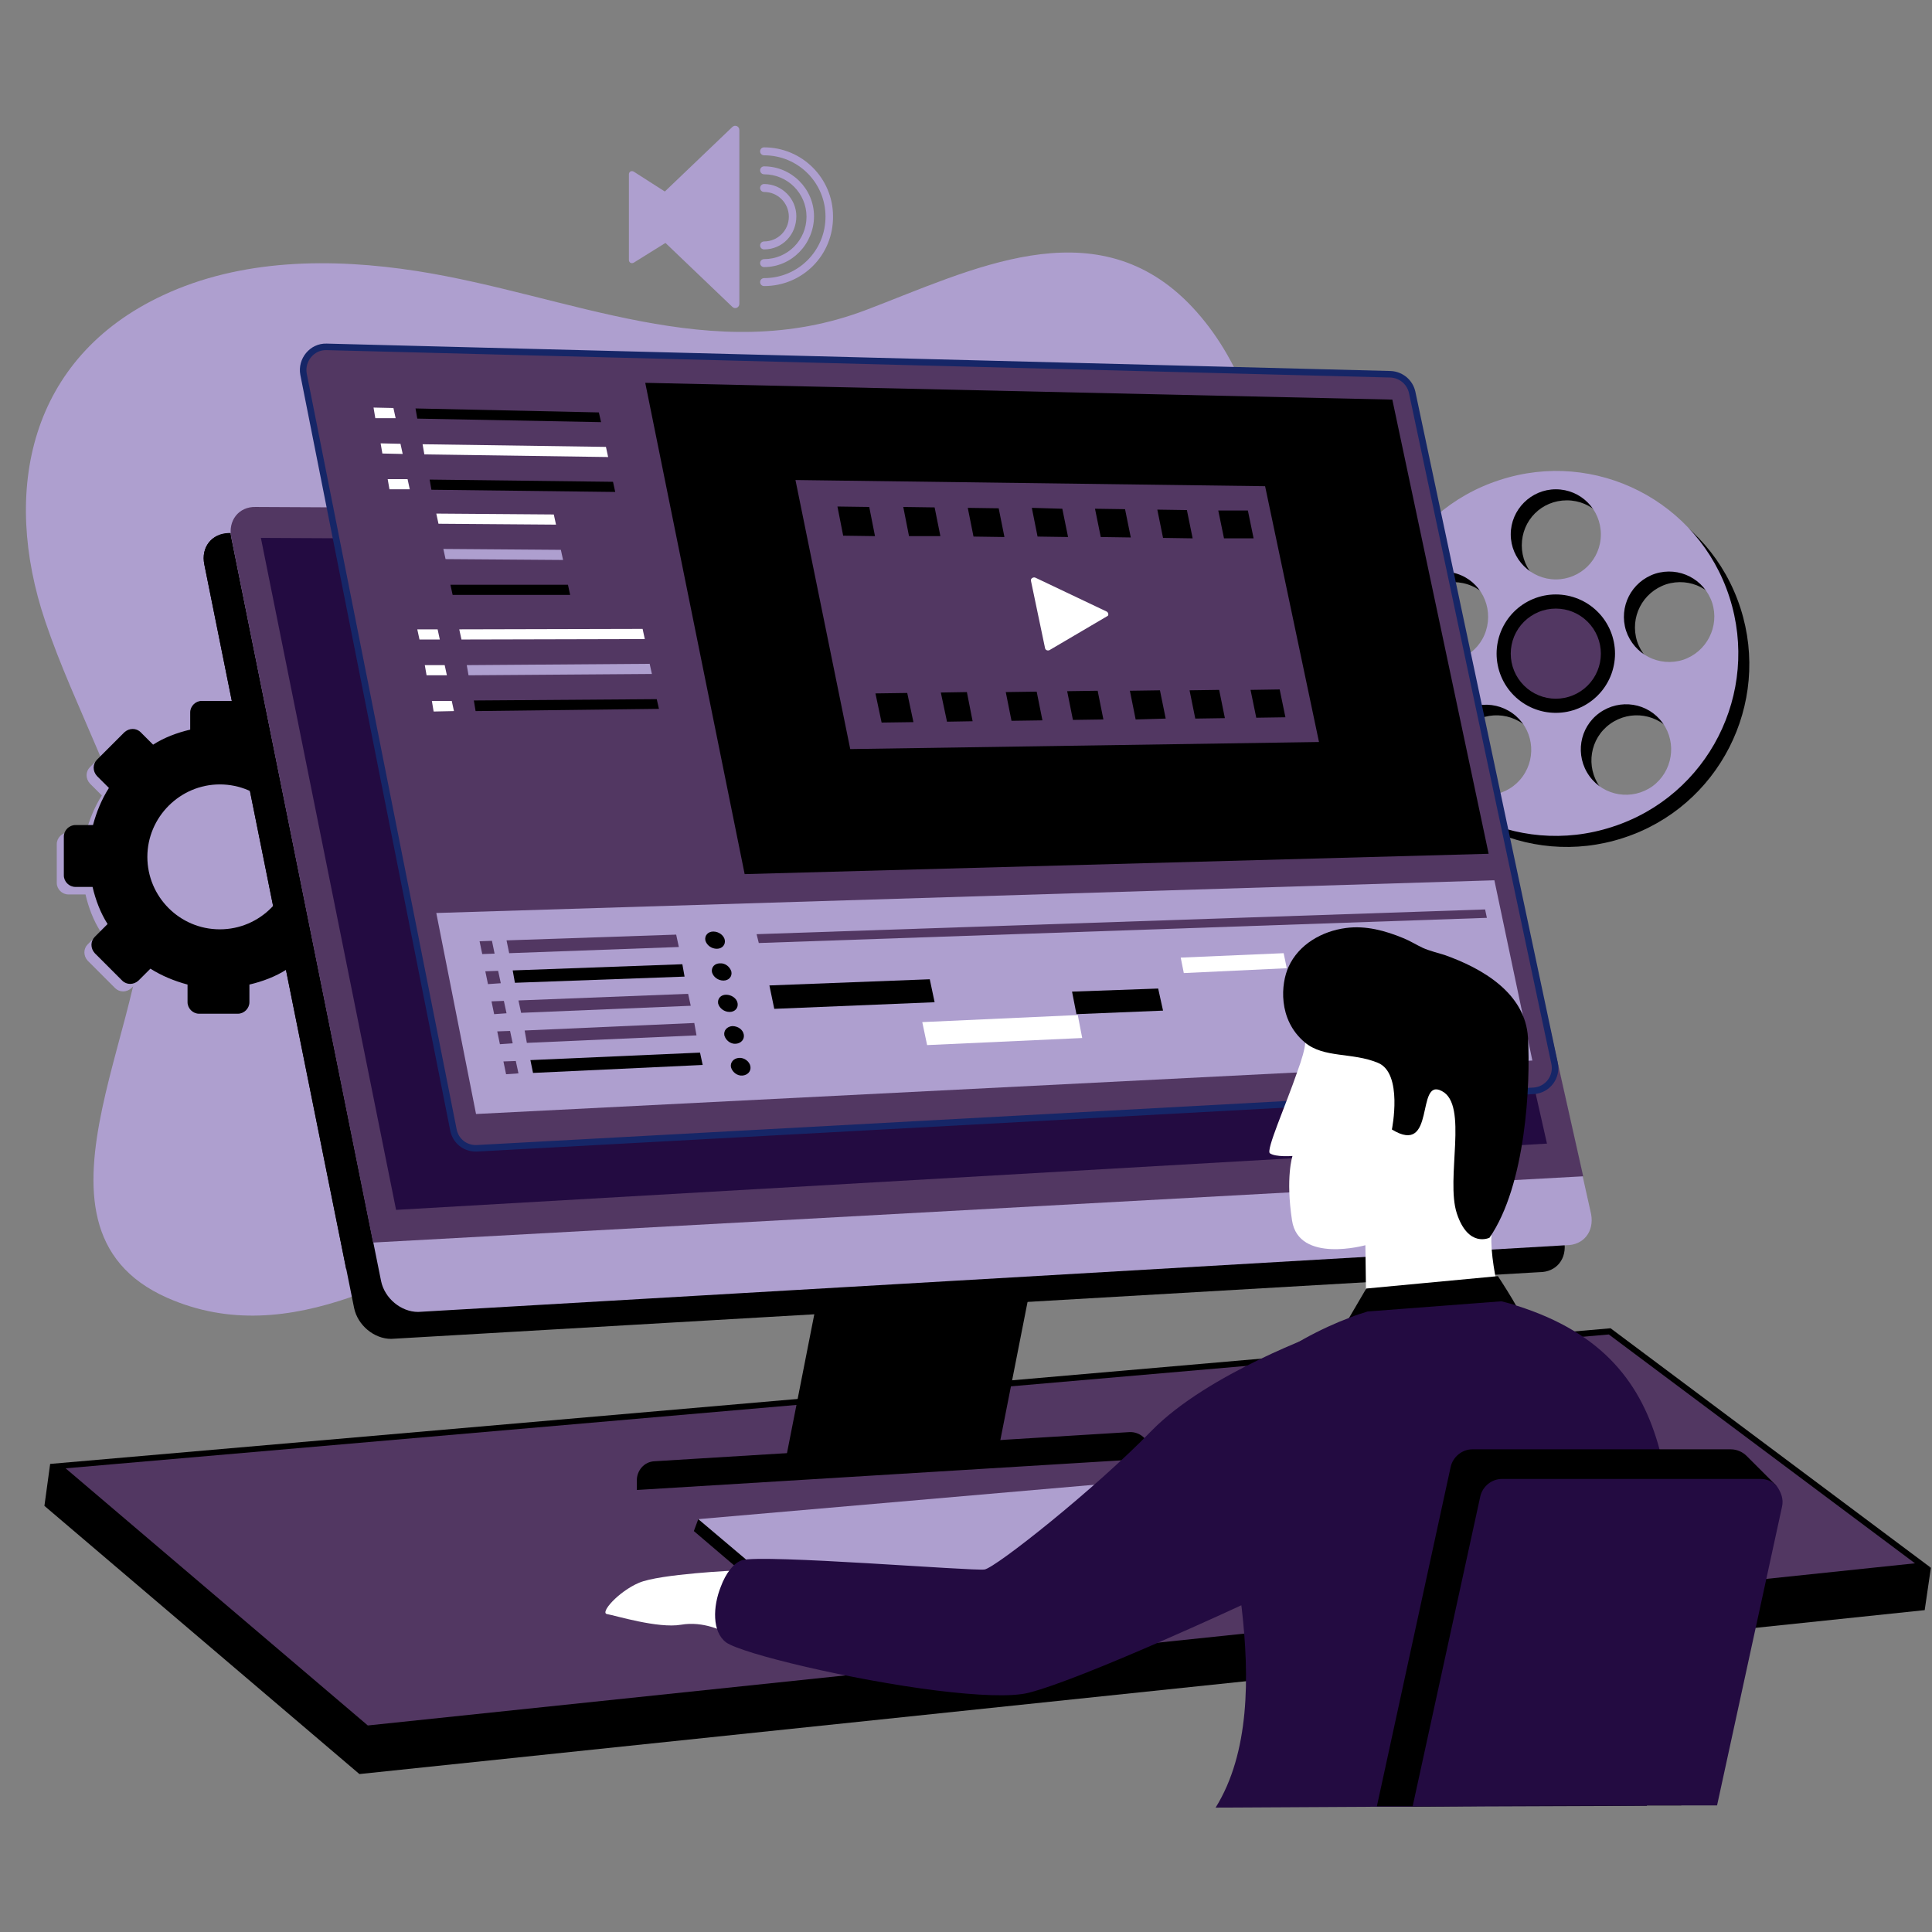 <svg xmlns="http://www.w3.org/2000/svg" xmlns:xlink="http://www.w3.org/1999/xlink" width="500" zoomAndPan="magnify" viewBox="0 0 375 375" height="500" preserveAspectRatio="xMidYMid meet" version="1.0"><rect x="0" y="0" width="375" height="375" fill="#808080" stroke="none"/><defs><clipPath id="8eb78b16aa"><path d="M 124 24.141 L 144 24.141 L 144 60 L 124 60 Z M 124 24.141 " clip-rule="nonzero"/></clipPath></defs><path fill="#000000" d="M 362.18 303.953 L 311.5 266.051 L 25.941 290.832 L 9.734 284.145 L 8.621 292.289 L 69.762 344.344 L 373.582 312.527 L 374.785 304.297 Z M 362.18 303.953 " fill-opacity="1" fill-rule="nonzero"/><path fill="#523762" d="M 11.191 284.574 L 312.441 258.418 L 373.242 303.867 L 71.133 335.508 Z M 11.191 284.574 " fill-opacity="1" fill-rule="nonzero"/><path fill="#000000" d="M 312.27 259.02 L 371.699 303.438 L 71.391 334.91 L 12.734 285 L 312.27 259.02 M 312.613 257.816 L 9.734 284.145 L 70.961 336.195 L 374.785 304.297 Z M 312.613 257.816 " fill-opacity="1" fill-rule="nonzero"/><path fill="#000000" d="M 259.789 301.723 L 241.352 287.918 L 151.484 295.719 L 135.535 294.863 L 134.676 297.18 L 156.199 315.527 L 263.219 304.297 L 264.164 301.98 Z M 259.789 301.723 " fill-opacity="1" fill-rule="nonzero"/><path fill="#ae9fcf" d="M 135.535 294.863 L 157.145 313.129 L 264.164 301.98 L 242.211 285.602 Z M 135.535 294.863 " fill-opacity="1" fill-rule="nonzero"/><path fill="#ae9fcf" d="M 148.738 224.715 C 132.359 225.23 115.809 229.605 101.316 236.379 C 80.223 246.156 56.555 262.535 32.457 251.902 C 0.902 237.922 32.031 194.703 27.484 171.379 C 24.055 153.543 14.535 137.676 8.789 120.613 C 0.215 95.23 5.703 69.418 31.602 57.328 C 46.781 50.211 64.359 50.039 80.91 52.609 C 110.492 57.242 138.363 71.477 168.121 60.156 C 188.441 52.438 212.109 40.262 230.547 58.699 C 249.93 78.25 248.469 112.293 250.613 137.676 C 252.758 160.488 262.363 181.84 267.852 203.793 C 274.539 230.547 249.328 252.5 223.602 247.527 C 212.797 245.469 202.934 240.066 193.074 235.18 C 179.098 228.402 164.605 224.289 148.738 224.715 Z M 148.738 224.715 " fill-opacity="1" fill-rule="nonzero"/><g clip-path="url(#8eb78b16aa)"><path fill="#ae9fcf" d="M 124.559 42.75 L 142.137 59.555 C 142.652 60.07 143.508 59.727 143.508 58.957 L 143.508 25.254 C 143.508 24.484 142.652 24.141 142.137 24.656 L 124.559 41.461 C 124.215 41.805 124.215 42.406 124.559 42.75 Z M 124.559 42.75 " fill-opacity="1" fill-rule="nonzero"/></g><path fill="#ae9fcf" d="M 132.789 44.895 L 123.016 50.98 C 122.586 51.238 122.07 50.98 122.07 50.465 L 122.07 33.832 C 122.07 33.316 122.586 33.059 123.016 33.316 L 132.789 39.574 C 132.961 39.66 133.047 39.918 133.047 40.09 L 133.047 44.379 C 133.133 44.551 132.961 44.809 132.789 44.895 Z M 132.789 44.895 " fill-opacity="1" fill-rule="nonzero"/><path fill="#ae9fcf" d="M 148.312 55.527 C 147.883 55.527 147.539 55.184 147.539 54.754 C 147.539 54.324 147.883 53.984 148.312 53.984 C 154.914 53.984 160.23 48.664 160.23 42.062 C 160.23 35.461 154.914 30.145 148.312 30.145 C 147.883 30.145 147.539 29.801 147.539 29.371 C 147.539 28.941 147.883 28.602 148.312 28.602 C 155.688 28.602 161.688 34.602 161.688 41.977 C 161.773 49.523 155.77 55.527 148.312 55.527 Z M 148.312 55.527 " fill-opacity="1" fill-rule="nonzero"/><path fill="#ae9fcf" d="M 148.312 51.84 C 147.883 51.84 147.539 51.496 147.539 51.066 C 147.539 50.637 147.883 50.297 148.312 50.297 C 152.855 50.297 156.543 46.609 156.543 42.062 C 156.543 37.52 152.855 33.832 148.312 33.832 C 147.883 33.832 147.539 33.488 147.539 33.059 C 147.539 32.629 147.883 32.289 148.312 32.289 C 153.629 32.289 158 36.66 158 41.977 C 158 47.293 153.715 51.84 148.312 51.84 Z M 148.312 51.84 " fill-opacity="1" fill-rule="nonzero"/><path fill="#ae9fcf" d="M 148.312 48.41 C 147.883 48.41 147.539 48.066 147.539 47.637 C 147.539 47.207 147.883 46.863 148.312 46.863 C 150.969 46.863 153.113 44.723 153.113 42.062 C 153.113 39.406 150.969 37.262 148.312 37.262 C 147.883 37.262 147.539 36.918 147.539 36.488 C 147.539 36.059 147.883 35.719 148.312 35.719 C 151.742 35.719 154.57 38.547 154.57 41.977 C 154.57 45.578 151.828 48.41 148.312 48.41 Z M 148.312 48.41 " fill-opacity="1" fill-rule="nonzero"/><path fill="#ae9fcf" d="M 69.332 162.117 L 65.988 162.117 C 65.387 159.543 64.445 157.059 63.074 154.914 L 65.559 152.426 C 66.418 151.57 66.418 150.199 65.559 149.254 L 60.242 143.938 C 59.387 143.078 58.012 143.078 57.07 143.938 L 54.754 146.254 C 52.609 144.879 50.125 143.852 47.551 143.164 L 47.551 139.734 C 47.551 138.535 46.523 137.508 45.32 137.508 L 37.773 137.508 C 36.574 137.508 35.547 138.535 35.547 139.734 L 35.547 143.078 C 32.973 143.68 30.488 144.625 28.344 145.996 L 25.941 143.594 C 25.082 142.738 23.711 142.738 22.77 143.594 L 17.453 148.91 C 16.594 149.77 16.594 151.141 17.453 152.086 L 19.766 154.398 C 18.395 156.543 17.367 159.031 16.68 161.602 L 13.25 161.602 C 12.051 161.602 11.02 162.633 11.02 163.832 L 11.02 171.379 C 11.02 172.578 12.051 173.609 13.25 173.609 L 16.594 173.609 C 17.195 176.18 18.137 178.668 19.512 180.812 L 17.023 183.297 C 16.164 184.156 16.164 185.527 17.023 186.473 L 22.34 191.789 C 23.199 192.645 24.57 192.645 25.512 191.789 L 27.828 189.387 C 29.973 190.758 32.457 191.789 35.031 192.473 L 35.031 195.902 C 35.031 197.105 36.059 198.133 37.262 198.133 L 44.809 198.133 C 46.008 198.133 47.035 197.105 47.035 195.902 L 47.035 192.559 C 49.609 191.961 52.098 191.016 54.238 189.645 L 56.727 192.129 C 57.586 192.988 58.957 192.988 59.898 192.129 L 65.215 186.812 C 66.074 185.957 66.074 184.586 65.215 183.641 L 62.902 181.324 C 64.273 179.184 65.301 176.695 65.988 174.121 L 69.418 174.121 C 70.617 174.121 71.648 173.094 71.648 171.895 L 71.648 164.348 C 71.562 163.145 70.531 162.117 69.332 162.117 Z M 41.293 181.926 C 33.488 181.926 27.227 175.582 27.227 167.863 C 27.227 160.059 33.574 153.801 41.293 153.801 C 49.094 153.801 55.355 160.145 55.355 167.863 C 55.355 175.668 49.008 181.926 41.293 181.926 Z M 41.293 181.926 " fill-opacity="1" fill-rule="nonzero"/><path fill="#000000" d="M 70.789 160.574 L 67.445 160.574 C 66.844 158 65.902 155.516 64.531 153.371 L 67.016 150.883 C 67.875 150.027 67.875 148.652 67.016 147.711 L 61.699 142.395 C 60.844 141.535 59.473 141.535 58.527 142.395 L 56.125 144.797 C 53.984 143.422 51.496 142.395 48.922 141.707 L 48.922 138.277 C 48.922 137.078 47.895 136.047 46.695 136.047 L 39.148 136.047 C 37.945 136.047 36.918 137.078 36.918 138.277 L 36.918 141.621 C 34.344 142.223 31.859 143.164 29.715 144.539 L 27.312 142.137 C 26.457 141.277 25.082 141.277 24.141 142.137 L 18.824 147.453 C 17.965 148.312 17.965 149.684 18.824 150.625 L 21.141 152.941 C 19.766 155.086 18.738 157.57 18.051 160.145 L 14.621 160.145 C 13.422 160.145 12.391 161.172 12.391 162.375 L 12.391 169.922 C 12.391 171.121 13.422 172.148 14.621 172.148 L 17.965 172.148 C 18.566 174.723 19.512 177.211 20.883 179.352 L 18.395 181.84 C 17.539 182.699 17.539 184.07 18.395 185.012 L 23.711 190.328 C 24.57 191.188 25.941 191.188 26.883 190.328 L 29.199 188.016 C 31.344 189.387 33.832 190.414 36.402 191.102 L 36.402 194.531 C 36.402 195.73 37.434 196.762 38.633 196.762 L 46.18 196.762 C 47.379 196.762 48.41 195.73 48.41 194.531 L 48.41 191.102 C 50.98 190.5 53.469 189.559 55.613 188.188 L 58.098 190.672 C 58.957 191.531 60.328 191.531 61.273 190.672 L 66.59 185.355 C 67.445 184.5 67.445 183.125 66.59 182.184 L 64.273 179.867 C 65.645 177.723 66.676 175.238 67.359 172.664 L 70.789 172.664 C 71.992 172.664 73.02 171.637 73.02 170.434 L 73.02 162.805 C 72.934 161.602 71.992 160.574 70.789 160.574 Z M 42.664 180.383 C 34.859 180.383 28.602 174.035 28.602 166.32 C 28.602 158.602 34.945 152.254 42.664 152.254 C 50.465 152.254 56.727 158.602 56.727 166.32 C 56.727 174.035 50.465 180.383 42.664 180.383 Z M 42.664 180.383 " fill-opacity="1" fill-rule="nonzero"/><path fill="#000000" d="M 337.824 118.039 C 331.82 99.434 311.84 89.227 293.234 95.316 C 274.625 101.316 264.422 121.297 270.508 139.906 C 276.512 158.516 296.492 168.719 315.102 162.633 C 333.621 156.629 343.828 136.648 337.824 118.039 Z M 304.125 97.117 C 309.012 97.117 312.871 101.062 312.871 105.863 C 312.871 110.75 308.926 114.609 304.125 114.609 C 299.234 114.609 295.379 110.664 295.379 105.863 C 295.379 100.977 299.234 97.117 304.125 97.117 Z M 273.766 119.07 C 275.227 114.438 280.199 111.953 284.828 113.41 C 289.461 114.867 291.945 119.84 290.488 124.473 C 289.031 129.102 284.059 131.59 279.426 130.133 C 274.797 128.672 272.309 123.699 273.766 119.07 Z M 297.605 152.77 C 294.777 156.715 289.289 157.57 285.344 154.742 C 281.398 151.914 280.543 146.426 283.371 142.48 C 286.203 138.535 291.691 137.676 295.633 140.508 C 299.578 143.422 300.523 148.91 297.605 152.77 Z M 322.816 154.742 C 318.875 157.57 313.387 156.715 310.555 152.77 C 307.727 148.824 308.582 143.336 312.527 140.508 C 316.473 137.676 321.961 138.535 324.789 142.48 C 327.621 146.426 326.762 151.914 322.816 154.742 Z M 328.82 130.133 C 324.191 131.59 319.301 129.102 317.758 124.473 C 316.301 119.84 318.789 114.953 323.418 113.41 C 328.051 111.953 332.938 114.438 334.48 119.07 C 335.938 123.699 333.367 128.672 328.82 130.133 Z M 328.82 130.133 " fill-opacity="1" fill-rule="nonzero"/><path fill="#ae9fcf" d="M 335.68 115.895 C 329.68 97.289 309.699 87.082 291.09 93.172 C 272.48 99.176 262.277 119.156 268.363 137.762 C 274.367 156.371 294.348 166.578 312.957 160.488 C 331.566 154.484 341.684 134.504 335.68 115.895 Z M 301.98 94.973 C 306.867 94.973 310.727 98.918 310.727 103.719 C 310.727 108.605 306.781 112.465 301.98 112.465 C 297.18 112.465 293.234 108.523 293.234 103.719 C 293.234 98.918 297.18 94.973 301.98 94.973 Z M 271.711 117.012 C 273.168 112.379 278.141 109.895 282.773 111.352 C 287.402 112.809 289.891 117.781 288.43 122.414 C 286.973 127.043 282 129.531 277.367 128.074 C 272.738 126.531 270.164 121.555 271.711 117.012 Z M 295.547 150.711 C 292.719 154.656 287.23 155.516 283.285 152.684 C 279.34 149.855 278.484 144.367 281.312 140.422 C 284.145 136.477 289.633 135.621 293.578 138.449 C 297.52 141.277 298.379 146.766 295.547 150.711 Z M 320.762 152.598 C 316.816 155.43 311.328 154.57 308.496 150.625 C 305.668 146.68 306.523 141.195 310.469 138.363 C 314.414 135.535 319.902 136.391 322.73 140.336 C 325.562 144.281 324.617 149.77 320.762 152.598 Z M 326.676 128.074 C 322.047 129.531 317.16 127.043 315.613 122.414 C 314.156 117.781 316.645 112.895 321.273 111.352 C 325.906 109.895 330.793 112.379 332.336 117.012 C 333.793 121.555 331.309 126.531 326.676 128.074 Z M 326.676 128.074 " fill-opacity="1" fill-rule="nonzero"/><path fill="#000000" d="M 313.473 126.871 C 313.473 127.629 313.398 128.375 313.25 129.113 C 313.102 129.855 312.887 130.574 312.598 131.27 C 312.309 131.969 311.953 132.629 311.535 133.258 C 311.117 133.883 310.641 134.465 310.105 134.996 C 309.57 135.531 308.992 136.008 308.363 136.426 C 307.738 136.848 307.074 137.199 306.379 137.488 C 305.68 137.777 304.961 137.996 304.223 138.145 C 303.48 138.289 302.734 138.363 301.98 138.363 C 301.227 138.363 300.477 138.289 299.738 138.145 C 299 137.996 298.281 137.777 297.582 137.488 C 296.887 137.199 296.223 136.848 295.598 136.426 C 294.969 136.008 294.387 135.531 293.855 134.996 C 293.32 134.465 292.844 133.883 292.426 133.258 C 292.008 132.629 291.652 131.969 291.363 131.27 C 291.074 130.574 290.855 129.855 290.711 129.113 C 290.562 128.375 290.488 127.629 290.488 126.871 C 290.488 126.117 290.562 125.371 290.711 124.633 C 290.855 123.891 291.074 123.172 291.363 122.477 C 291.652 121.777 292.008 121.117 292.426 120.488 C 292.844 119.859 293.32 119.281 293.855 118.746 C 294.387 118.215 294.969 117.738 295.598 117.316 C 296.223 116.898 296.887 116.547 297.582 116.258 C 298.281 115.969 299 115.75 299.738 115.602 C 300.477 115.457 301.227 115.383 301.98 115.383 C 302.734 115.383 303.48 115.457 304.223 115.602 C 304.961 115.75 305.68 115.969 306.379 116.258 C 307.074 116.547 307.738 116.898 308.363 117.316 C 308.992 117.738 309.57 118.215 310.105 118.746 C 310.641 119.281 311.117 119.859 311.535 120.488 C 311.953 121.117 312.309 121.777 312.598 122.477 C 312.887 123.172 313.102 123.891 313.25 124.633 C 313.398 125.371 313.473 126.117 313.473 126.871 Z M 313.473 126.871 " fill-opacity="1" fill-rule="nonzero"/><path fill="#523762" d="M 310.727 126.871 C 310.727 127.445 310.672 128.016 310.559 128.578 C 310.445 129.141 310.281 129.688 310.062 130.219 C 309.84 130.75 309.57 131.254 309.254 131.73 C 308.934 132.211 308.57 132.652 308.164 133.059 C 307.758 133.465 307.316 133.828 306.84 134.145 C 306.363 134.465 305.859 134.734 305.328 134.953 C 304.797 135.172 304.25 135.34 303.688 135.453 C 303.125 135.562 302.555 135.621 301.98 135.621 C 301.406 135.621 300.836 135.562 300.273 135.453 C 299.711 135.34 299.164 135.172 298.633 134.953 C 298.102 134.734 297.598 134.465 297.121 134.145 C 296.645 133.828 296.203 133.465 295.797 133.059 C 295.391 132.652 295.027 132.211 294.707 131.73 C 294.387 131.254 294.117 130.75 293.898 130.219 C 293.68 129.688 293.512 129.141 293.402 128.578 C 293.289 128.016 293.234 127.445 293.234 126.871 C 293.234 126.297 293.289 125.73 293.402 125.168 C 293.512 124.602 293.68 124.055 293.898 123.523 C 294.117 122.996 294.387 122.492 294.707 122.012 C 295.027 121.535 295.391 121.094 295.797 120.688 C 296.203 120.281 296.645 119.918 297.121 119.602 C 297.598 119.281 298.102 119.012 298.633 118.793 C 299.164 118.57 299.711 118.406 300.273 118.293 C 300.836 118.184 301.406 118.125 301.98 118.125 C 302.555 118.125 303.125 118.184 303.688 118.293 C 304.25 118.406 304.797 118.57 305.328 118.793 C 305.859 119.012 306.363 119.281 306.84 119.602 C 307.316 119.918 307.758 120.281 308.164 120.688 C 308.57 121.094 308.934 121.535 309.254 122.012 C 309.57 122.492 309.84 122.996 310.062 123.523 C 310.281 124.055 310.445 124.602 310.559 125.168 C 310.672 125.73 310.727 126.297 310.727 126.871 Z M 310.727 126.871 " fill-opacity="1" fill-rule="nonzero"/><path fill="#000000" d="M 152.426 283.715 L 193.848 281.141 L 205.938 219.742 L 164.52 222.23 Z M 152.426 283.715 " fill-opacity="1" fill-rule="nonzero"/><path fill="#000000" d="M 123.613 289.203 L 223.172 283.113 L 223.086 281.398 C 223 279.34 221.199 277.883 219.23 277.969 L 127.043 283.629 C 124.984 283.715 123.527 285.516 123.613 287.488 Z M 123.613 289.203 " fill-opacity="1" fill-rule="nonzero"/><path fill="#000000" d="M 39.66 109.551 L 68.73 253.871 C 69.418 257.219 72.59 259.875 75.934 259.875 L 298.809 246.926 C 302.152 246.926 304.211 244.27 303.609 240.926 L 274.539 110.578 C 273.852 107.234 270.68 104.578 267.336 104.578 L 44.379 103.461 C 41.121 103.547 38.977 106.207 39.66 109.551 Z M 39.66 109.551 " fill-opacity="1" fill-rule="nonzero"/><path fill="#000000" d="M 39.66 109.551 L 67.188 246.328 L 302.066 233.465 L 274.539 110.664 C 273.852 107.32 270.68 104.664 267.336 104.664 L 44.379 103.547 C 41.121 103.547 38.977 106.207 39.66 109.551 Z M 39.66 109.551 " fill-opacity="1" fill-rule="nonzero"/><path fill="#ae9fcf" d="M 44.895 104.32 L 73.965 248.641 C 74.648 251.984 77.82 254.645 81.168 254.645 L 304.039 241.695 C 307.383 241.695 309.441 239.039 308.84 235.691 L 279.77 105.348 C 279.086 102.004 275.91 99.348 272.566 99.348 L 49.609 98.23 C 46.352 98.316 44.207 101.062 44.895 104.32 Z M 44.895 104.32 " fill-opacity="1" fill-rule="nonzero"/><path fill="#523762" d="M 44.895 104.32 L 72.418 241.18 L 307.297 228.32 L 279.77 105.52 C 279.086 102.176 275.91 99.516 272.566 99.516 L 49.609 98.402 C 46.352 98.316 44.207 101.062 44.895 104.32 Z M 44.895 104.32 " fill-opacity="1" fill-rule="nonzero"/><path fill="#230b41" d="M 50.637 104.406 L 76.879 234.836 L 300.266 221.973 L 273.938 105.52 Z M 50.637 104.406 " fill-opacity="1" fill-rule="nonzero"/><path stroke-linecap="butt" transform="matrix(0.858, 0, 0, 0.858, -24.481, -26.711)" fill-opacity="1" fill="#523762" fill-rule="nonzero" stroke-linejoin="miter" d="M 375.498 277.901 L 136.398 290.902 C 133.802 291.002 131.602 289.298 131.101 286.702 L 97.201 115.799 C 96.599 112.601 99.1 109.499 102.398 109.599 L 343.101 115.799 C 345.502 115.899 347.502 117.598 347.998 119.898 L 380.199 271.601 C 380.901 274.799 378.6 277.701 375.498 277.901 Z M 375.498 277.901 " stroke="#162667" stroke-width="1.477" stroke-opacity="1" stroke-miterlimit="10"/><path fill="#ae9fcf" d="M 297.434 205.852 L 92.398 216.227 L 84.684 177.211 L 290.059 170.863 Z M 297.434 205.852 " fill-opacity="1" fill-rule="nonzero"/><path fill="#000000" d="M 288.945 165.719 L 144.539 169.664 L 125.242 74.305 L 270.25 77.566 Z M 288.945 165.719 " fill-opacity="1" fill-rule="nonzero"/><path fill="#523762" d="M 288.602 178.152 L 147.281 183.039 L 146.852 181.324 L 288.258 176.523 Z M 288.602 178.152 " fill-opacity="1" fill-rule="nonzero"/><path fill="#523762" d="M 245.555 94.371 L 154.398 93.172 L 165.031 145.395 L 256.016 144.023 Z M 242.211 99.09 L 243.324 104.492 L 237.578 104.492 L 236.465 99.09 Z M 230.375 99.004 L 231.492 104.492 L 225.746 104.406 L 224.633 98.918 Z M 218.371 98.832 L 219.484 104.32 L 213.656 104.234 L 212.539 98.746 Z M 206.195 98.746 L 207.309 104.234 L 201.391 104.148 L 200.277 98.574 Z M 163.66 103.977 L 162.547 98.316 L 168.719 98.402 L 169.836 104.062 Z M 171.121 140.25 L 169.922 134.59 L 176.094 134.504 L 177.297 140.164 Z M 176.438 104.062 L 175.324 98.402 L 181.41 98.488 L 182.527 104.062 Z M 183.812 140.078 L 182.613 134.418 L 187.672 134.332 L 188.785 139.992 Z M 188.957 104.148 L 187.844 98.574 L 193.844 98.66 L 194.961 104.234 Z M 196.332 139.906 L 195.219 134.332 L 201.219 134.246 L 202.336 139.82 Z M 208.254 139.734 L 207.137 134.16 L 213.055 134.074 L 214.168 139.648 Z M 220.43 139.648 L 219.312 134.074 L 225.145 133.988 L 226.262 139.477 Z M 232.004 139.477 L 230.891 133.988 L 236.637 133.906 L 237.75 139.391 Z M 242.727 133.906 L 248.383 133.82 L 249.5 139.223 L 243.84 139.309 Z M 242.727 133.906 " fill-opacity="1" fill-rule="nonzero"/><path fill="#ffffff" d="M 214.855 118.727 L 200.965 112.125 C 200.535 111.953 200.02 112.293 200.105 112.723 L 202.852 125.844 C 202.934 126.188 203.363 126.359 203.707 126.188 L 214.941 119.582 C 215.199 119.496 215.199 118.984 214.855 118.727 Z M 214.855 118.727 " fill-opacity="1" fill-rule="nonzero"/><path fill="#000000" d="M 116.668 81.938 L 80.996 81.254 L 80.652 79.281 L 116.238 80.051 Z M 116.668 81.938 " fill-opacity="1" fill-rule="nonzero"/><path fill="#ffffff" d="M 118.039 88.711 L 82.367 88.199 L 82.023 86.227 L 117.613 86.742 Z M 118.039 88.711 " fill-opacity="1" fill-rule="nonzero"/><path fill="#000000" d="M 119.414 95.488 L 83.738 95.059 L 83.395 93.086 L 118.984 93.516 Z M 119.414 95.488 " fill-opacity="1" fill-rule="nonzero"/><path fill="#ffffff" d="M 76.793 81.168 L 72.848 81.168 L 72.504 79.109 L 76.363 79.195 Z M 76.793 81.168 " fill-opacity="1" fill-rule="nonzero"/><path fill="#ffffff" d="M 78.164 88.113 L 74.219 88.027 L 73.879 86.055 L 77.734 86.141 Z M 78.164 88.113 " fill-opacity="1" fill-rule="nonzero"/><path fill="#ffffff" d="M 79.535 94.973 L 75.594 94.973 L 75.25 93 L 79.109 93 Z M 79.535 94.973 " fill-opacity="1" fill-rule="nonzero"/><path fill="#ffffff" d="M 125.156 124.043 L 89.57 124.129 L 89.141 122.156 L 124.73 122.07 Z M 125.156 124.043 " fill-opacity="1" fill-rule="nonzero"/><path fill="#ae9fcf" d="M 126.531 130.816 L 90.941 131.074 L 90.598 129.102 L 126.102 128.844 Z M 126.531 130.816 " fill-opacity="1" fill-rule="nonzero"/><path fill="#000000" d="M 127.902 137.59 L 92.312 138.02 L 91.973 135.961 L 127.473 135.707 Z M 127.902 137.59 " fill-opacity="1" fill-rule="nonzero"/><path fill="#ffffff" d="M 85.367 124.129 L 81.422 124.129 L 80.996 122.156 L 84.941 122.156 Z M 85.367 124.129 " fill-opacity="1" fill-rule="nonzero"/><path fill="#ffffff" d="M 86.742 131.074 L 82.797 131.074 L 82.453 129.102 L 86.312 129.102 Z M 86.742 131.074 " fill-opacity="1" fill-rule="nonzero"/><path fill="#ffffff" d="M 88.113 138.02 L 84.168 138.105 L 83.824 136.047 L 87.684 136.047 Z M 88.113 138.02 " fill-opacity="1" fill-rule="nonzero"/><path fill="#ffffff" d="M 107.922 101.832 L 85.109 101.66 L 84.684 99.688 L 107.492 99.859 Z M 107.922 101.832 " fill-opacity="1" fill-rule="nonzero"/><path fill="#ae9fcf" d="M 109.293 108.691 L 86.484 108.523 L 86.055 106.551 L 108.863 106.723 Z M 109.293 108.691 " fill-opacity="1" fill-rule="nonzero"/><path fill="#000000" d="M 110.664 115.469 L 87.855 115.469 L 87.426 113.496 L 110.238 113.496 Z M 110.664 115.469 " fill-opacity="1" fill-rule="nonzero"/><path fill="#000000" d="M 181.41 194.531 L 150.285 195.816 L 149.34 191.273 L 180.469 190.074 Z M 181.41 194.531 " fill-opacity="1" fill-rule="nonzero"/><path fill="#ffffff" d="M 210.055 201.477 L 179.953 202.852 L 179.012 198.391 L 209.195 197.02 Z M 210.055 201.477 " fill-opacity="1" fill-rule="nonzero"/><path fill="#ffffff" d="M 249.758 187.93 L 229.777 188.871 L 229.176 185.871 L 249.156 185.012 Z M 249.758 187.93 " fill-opacity="1" fill-rule="nonzero"/><path fill="#000000" d="M 225.746 196.16 L 208.938 196.848 L 208.082 192.473 L 224.801 191.875 Z M 225.746 196.16 " fill-opacity="1" fill-rule="nonzero"/><path fill="#523762" d="M 271.711 194.703 L 255.672 195.391 L 255.16 192.988 L 271.195 192.301 Z M 271.711 194.703 " fill-opacity="1" fill-rule="nonzero"/><path fill="#000000" d="M 132.875 189.559 L 99.945 190.758 L 99.516 188.359 L 132.445 187.156 Z M 132.875 189.559 " fill-opacity="1" fill-rule="nonzero"/><path fill="#523762" d="M 97.203 190.844 L 94.715 191.016 L 94.199 188.527 L 96.688 188.441 Z M 97.203 190.844 " fill-opacity="1" fill-rule="nonzero"/><path fill="#523762" d="M 134.074 195.219 L 101.148 196.59 L 100.633 194.188 L 133.562 192.902 Z M 134.074 195.219 " fill-opacity="1" fill-rule="nonzero"/><path fill="#523762" d="M 98.316 196.676 L 95.914 196.848 L 95.402 194.359 L 97.801 194.273 Z M 98.316 196.676 " fill-opacity="1" fill-rule="nonzero"/><path fill="#000000" d="M 136.391 206.707 L 103.461 208.254 L 102.949 205.766 L 135.875 204.309 Z M 136.391 206.707 " fill-opacity="1" fill-rule="nonzero"/><path fill="#523762" d="M 100.633 208.34 L 98.23 208.508 L 97.715 206.023 L 100.117 205.938 Z M 100.633 208.34 " fill-opacity="1" fill-rule="nonzero"/><path fill="#523762" d="M 131.762 183.812 L 98.832 185.012 L 98.316 182.527 L 131.246 181.41 Z M 131.762 183.812 " fill-opacity="1" fill-rule="nonzero"/><path fill="#523762" d="M 96 185.098 L 93.602 185.184 L 93.086 182.699 L 95.488 182.613 Z M 96 185.098 " fill-opacity="1" fill-rule="nonzero"/><path fill="#523762" d="M 135.191 200.965 L 102.262 202.422 L 101.832 200.02 L 134.762 198.562 Z M 135.191 200.965 " fill-opacity="1" fill-rule="nonzero"/><path fill="#523762" d="M 99.516 202.508 L 97.031 202.68 L 96.516 200.191 L 99.004 200.105 Z M 99.516 202.508 " fill-opacity="1" fill-rule="nonzero"/><path fill="#000000" d="M 140.68 182.441 C 140.852 183.383 140.164 184.156 139.137 184.156 C 138.105 184.156 137.164 183.469 136.906 182.527 C 136.734 181.582 137.422 180.812 138.449 180.812 C 139.562 180.812 140.508 181.582 140.68 182.441 Z M 140.68 182.441 " fill-opacity="1" fill-rule="nonzero"/><path fill="#000000" d="M 141.965 188.613 C 142.137 189.559 141.449 190.328 140.422 190.328 C 139.395 190.328 138.449 189.645 138.191 188.699 C 138.02 187.758 138.707 186.984 139.734 186.984 C 140.766 186.898 141.707 187.672 141.965 188.613 Z M 141.965 188.613 " fill-opacity="1" fill-rule="nonzero"/><path fill="#000000" d="M 143.164 194.703 C 143.336 195.648 142.652 196.418 141.621 196.418 C 140.594 196.418 139.648 195.73 139.391 194.789 C 139.223 193.844 139.906 193.074 140.938 193.074 C 141.965 193.074 142.996 193.762 143.164 194.703 Z M 143.164 194.703 " fill-opacity="1" fill-rule="nonzero"/><path fill="#000000" d="M 144.367 200.793 C 144.539 201.734 143.852 202.508 142.824 202.594 C 141.793 202.68 140.852 201.906 140.594 200.965 C 140.422 200.02 141.109 199.25 142.137 199.164 C 143.25 199.164 144.195 199.848 144.367 200.793 Z M 144.367 200.793 " fill-opacity="1" fill-rule="nonzero"/><path fill="#000000" d="M 145.652 206.965 C 145.824 207.91 145.137 208.68 144.109 208.766 C 143.078 208.852 142.137 208.082 141.879 207.137 C 141.707 206.195 142.395 205.422 143.422 205.336 C 144.453 205.25 145.48 206.023 145.652 206.965 Z M 145.652 206.965 " fill-opacity="1" fill-rule="nonzero"/><path fill="#ffffff" d="M 292.805 257.988 L 265.277 261.332 L 265.02 241.695 C 265.02 241.695 252.07 245.297 250.785 236.895 C 249.5 228.488 250.871 224.375 250.871 224.375 C 250.871 224.375 247.613 224.633 246.496 223.859 C 245.641 223.344 249.586 214.512 251.816 207.996 C 252.672 205.68 253.273 203.621 253.359 202.336 C 253.359 202.336 259.105 193.246 269.137 194.359 C 272.223 194.703 275.824 196.074 279.684 198.992 C 296.062 211.426 290.402 232.262 289.633 238.438 C 288.602 244.613 292.805 257.988 292.805 257.988 Z M 292.805 257.988 " fill-opacity="1" fill-rule="nonzero"/><path fill="#000000" d="M 261.074 257.133 L 265.191 250.102 L 290.746 247.699 C 290.746 247.699 296.75 256.789 295.547 256.789 C 294.434 256.789 261.074 257.133 261.074 257.133 Z M 261.074 257.133 " fill-opacity="1" fill-rule="nonzero"/><path fill="#000000" d="M 270.164 219.23 C 270.164 219.23 272.395 208.254 267.422 206.281 C 262.449 204.223 256.961 205.422 253.273 202.336 C 247.957 197.875 248.641 190.844 250.102 187.672 C 252.07 183.297 256.617 180.727 261.246 180.125 C 265.105 179.609 268.879 180.641 272.395 182.098 C 273.684 182.613 274.883 183.383 276.168 183.984 C 277.539 184.586 279 184.926 280.371 185.355 C 287.66 187.93 296.062 192.73 296.578 201.391 C 297.094 210.566 296.148 230.035 289.117 240.238 C 289.117 240.238 285 242.297 282.77 235.523 C 280.543 228.746 285.086 214.426 279.855 211.77 C 274.711 209.023 278.828 224.547 270.164 219.23 Z M 270.164 219.23 " fill-opacity="1" fill-rule="nonzero"/><path fill="#230b41" d="M 319.645 350.516 L 274.195 350.688 L 267.25 350.688 L 235.949 350.859 C 242.555 340.227 242.555 325.562 241.012 312.098 C 241.012 311.926 240.926 311.672 240.926 311.5 C 239.293 297.949 236.121 285.602 236.723 279.855 C 237.664 270.594 245.727 263.992 253.102 259.875 C 256.359 258.074 259.445 256.703 261.762 255.844 C 263.391 255.16 264.676 254.816 265.191 254.645 C 265.363 254.559 265.449 254.559 265.449 254.559 L 291.348 252.586 L 291.434 252.586 C 292.461 252.844 293.492 253.102 294.434 253.445 C 311.242 258.762 318.703 268.621 322.133 281.398 C 322.648 283.199 323.074 285.172 323.332 287.059 C 325.047 296.922 325.047 308.156 325.391 320.16 C 325.648 330.02 323.16 340.57 319.645 350.516 Z M 319.645 350.516 " fill-opacity="1" fill-rule="nonzero"/><path fill="#ffffff" d="M 143.25 304.809 C 142.91 304.809 128.074 305.496 124.043 307.211 C 120.012 308.926 116.324 313.129 117.867 313.301 C 119.414 313.559 127.73 316.129 132.188 315.359 C 136.648 314.586 140.336 316.73 140.594 316.645 C 140.852 316.559 143.594 304.637 143.594 304.637 Z M 143.25 304.809 " fill-opacity="1" fill-rule="nonzero"/><path fill="#230b41" d="M 257.047 258.504 L 241.867 311.156 C 241.867 311.156 210.395 325.82 199.676 328.562 C 196.246 329.422 189.559 329.078 181.84 328.137 C 165.289 326.078 144.109 321.016 140.938 318.789 C 138.191 316.73 138.363 311.84 139.906 307.984 C 140.852 305.41 142.395 303.352 144.023 302.836 C 147.969 301.637 188.957 304.98 191.102 304.637 C 193.246 304.297 212.539 289.031 223.516 277.711 C 234.492 266.477 257.047 258.504 257.047 258.504 Z M 257.047 258.504 " fill-opacity="1" fill-rule="nonzero"/><path fill="#000000" d="M 344.855 288.602 C 344.855 288.602 342.113 288.602 342.113 288.516 C 342.113 288.516 341.082 288.09 340.055 287.66 L 326.336 350.43 L 319.645 350.43 L 274.195 350.602 L 267.25 350.602 L 281.57 284.742 C 282 282.773 283.801 281.312 285.773 281.312 L 335.938 281.312 C 337.141 281.312 338.254 281.828 339.027 282.602 L 344.684 288.258 C 344.684 288.516 344.77 288.516 344.855 288.602 Z M 344.855 288.602 " fill-opacity="1" fill-rule="nonzero"/><path fill="#230b41" d="M 345.887 292.461 L 333.281 350.43 L 319.645 350.43 L 274.195 350.602 L 287.316 290.488 C 287.746 288.516 289.547 287.059 291.52 287.059 L 341.684 287.059 C 342.883 287.059 343.914 287.488 344.684 288.258 C 344.77 288.344 344.855 288.344 344.855 288.43 C 345.715 289.633 346.23 291.004 345.887 292.461 Z M 345.887 292.461 " fill-opacity="1" fill-rule="nonzero"/></svg>